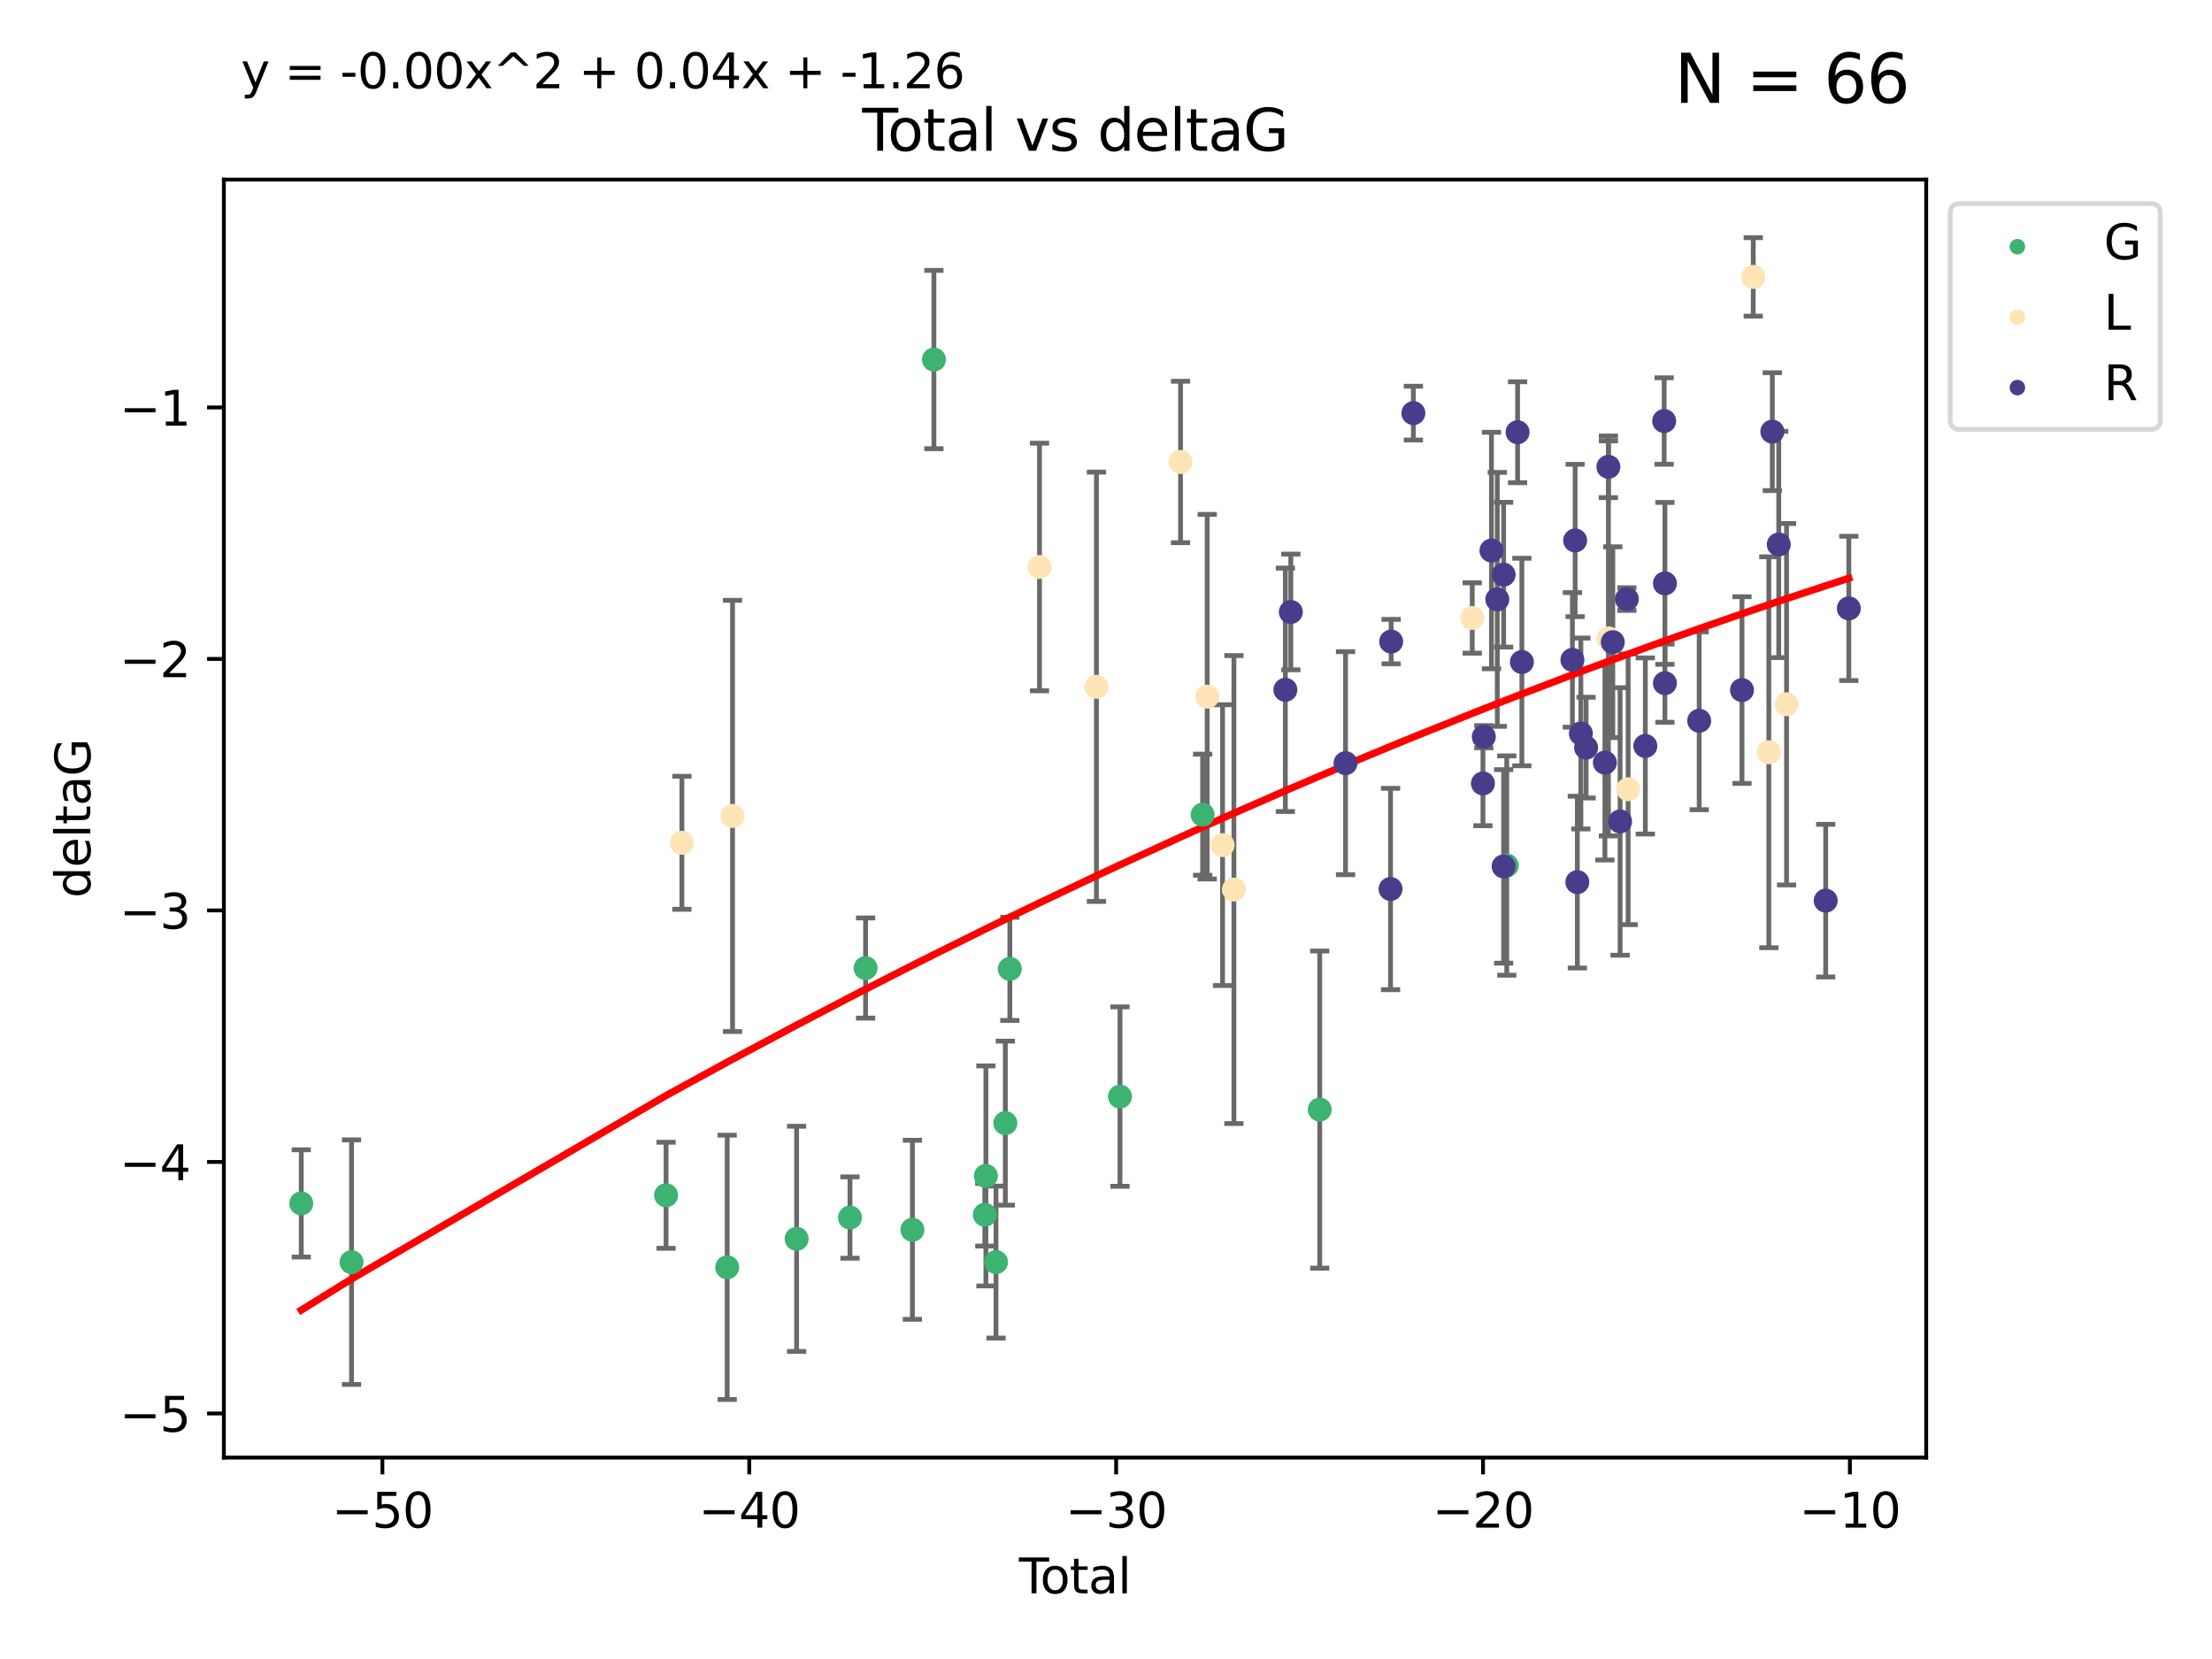 <?xml version="1.0" encoding="utf-8" standalone="no"?>
<!DOCTYPE svg PUBLIC "-//W3C//DTD SVG 1.1//EN"
  "http://www.w3.org/Graphics/SVG/1.1/DTD/svg11.dtd">
<svg xmlns:xlink="http://www.w3.org/1999/xlink" width="460.8pt" height="345.6pt" viewBox="0 0 460.8 345.6" xmlns="http://www.w3.org/2000/svg" version="1.1">
 <defs>
  <style type="text/css">*{stroke-linejoin: round; stroke-linecap: butt}</style>
 </defs>
 <g id="figure_1">
  <g id="patch_1">
   <path d="M 0 345.6 
L 460.8 345.6 
L 460.8 0 
L 0 0 
z
" style="fill: #ffffff"/>
  </g>
  <g id="axes_1">
   <g id="patch_2">
    <path d="M 46.64 303.64 
L 401.26 303.64 
L 401.26 37.411 
L 46.64 37.411 
z
" style="fill: #ffffff"/>
   </g>
   <g id="PathCollection_1">
    <defs>
     <path id="m75954d778c" d="M 0 1.118 
C 0.297 1.118 0.581 1 0.791 0.791 
C 1 0.581 1.118 0.297 1.118 0 
C 1.118 -0.297 1 -0.581 0.791 -0.791 
C 0.581 -1 0.297 -1.118 0 -1.118 
C -0.297 -1.118 -0.581 -1 -0.791 -0.791 
C -1 -0.581 -1.118 -0.297 -1.118 0 
C -1.118 0.297 -1 0.581 -0.791 0.791 
C -0.581 1 -0.297 1.118 0 1.118 
z
" style="stroke: #3cb371"/>
    </defs>
    <g clip-path="url(#pb6f27c912b)">
     <use xlink:href="#m75954d778c" x="62.759" y="250.694" style="fill: #3cb371; stroke: #3cb371"/>
     <use xlink:href="#m75954d778c" x="73.229" y="262.93" style="fill: #3cb371; stroke: #3cb371"/>
     <use xlink:href="#m75954d778c" x="138.751" y="248.997" style="fill: #3cb371; stroke: #3cb371"/>
     <use xlink:href="#m75954d778c" x="151.488" y="264.006" style="fill: #3cb371; stroke: #3cb371"/>
     <use xlink:href="#m75954d778c" x="165.949" y="258.074" style="fill: #3cb371; stroke: #3cb371"/>
     <use xlink:href="#m75954d778c" x="177.068" y="253.637" style="fill: #3cb371; stroke: #3cb371"/>
     <use xlink:href="#m75954d778c" x="180.319" y="201.658" style="fill: #3cb371; stroke: #3cb371"/>
     <use xlink:href="#m75954d778c" x="190.072" y="256.189" style="fill: #3cb371; stroke: #3cb371"/>
     <use xlink:href="#m75954d778c" x="194.551" y="74.901" style="fill: #3cb371; stroke: #3cb371"/>
     <use xlink:href="#m75954d778c" x="205.158" y="253.055" style="fill: #3cb371; stroke: #3cb371"/>
     <use xlink:href="#m75954d778c" x="205.379" y="244.969" style="fill: #3cb371; stroke: #3cb371"/>
     <use xlink:href="#m75954d778c" x="207.486" y="262.915" style="fill: #3cb371; stroke: #3cb371"/>
     <use xlink:href="#m75954d778c" x="209.431" y="233.968" style="fill: #3cb371; stroke: #3cb371"/>
     <use xlink:href="#m75954d778c" x="210.366" y="201.836" style="fill: #3cb371; stroke: #3cb371"/>
     <use xlink:href="#m75954d778c" x="233.313" y="228.439" style="fill: #3cb371; stroke: #3cb371"/>
     <use xlink:href="#m75954d778c" x="250.533" y="169.713" style="fill: #3cb371; stroke: #3cb371"/>
     <use xlink:href="#m75954d778c" x="274.921" y="231.145" style="fill: #3cb371; stroke: #3cb371"/>
     <use xlink:href="#m75954d778c" x="313.885" y="180.303" style="fill: #3cb371; stroke: #3cb371"/>
    </g>
   </g>
   <g id="PathCollection_2">
    <defs>
     <path id="mc01ed81c4e" d="M 0 1.118 
C 0.297 1.118 0.581 1 0.791 0.791 
C 1 0.581 1.118 0.297 1.118 0 
C 1.118 -0.297 1 -0.581 0.791 -0.791 
C 0.581 -1 0.297 -1.118 0 -1.118 
C -0.297 -1.118 -0.581 -1 -0.791 -0.791 
C -1 -0.581 -1.118 -0.297 -1.118 0 
C -1.118 0.297 -1 0.581 -0.791 0.791 
C -0.581 1 -0.297 1.118 0 1.118 
z
" style="stroke: #ffe4b5"/>
    </defs>
    <g clip-path="url(#pb6f27c912b)">
     <use xlink:href="#mc01ed81c4e" x="142.053" y="175.57" style="fill: #ffe4b5; stroke: #ffe4b5"/>
     <use xlink:href="#mc01ed81c4e" x="152.601" y="169.975" style="fill: #ffe4b5; stroke: #ffe4b5"/>
     <use xlink:href="#mc01ed81c4e" x="216.547" y="118.114" style="fill: #ffe4b5; stroke: #ffe4b5"/>
     <use xlink:href="#mc01ed81c4e" x="228.408" y="143.071" style="fill: #ffe4b5; stroke: #ffe4b5"/>
     <use xlink:href="#mc01ed81c4e" x="245.926" y="96.238" style="fill: #ffe4b5; stroke: #ffe4b5"/>
     <use xlink:href="#mc01ed81c4e" x="251.481" y="145.132" style="fill: #ffe4b5; stroke: #ffe4b5"/>
     <use xlink:href="#mc01ed81c4e" x="254.685" y="176.053" style="fill: #ffe4b5; stroke: #ffe4b5"/>
     <use xlink:href="#mc01ed81c4e" x="257.046" y="185.314" style="fill: #ffe4b5; stroke: #ffe4b5"/>
     <use xlink:href="#mc01ed81c4e" x="306.694" y="128.736" style="fill: #ffe4b5; stroke: #ffe4b5"/>
     <use xlink:href="#mc01ed81c4e" x="335.064" y="132.989" style="fill: #ffe4b5; stroke: #ffe4b5"/>
     <use xlink:href="#mc01ed81c4e" x="339.169" y="164.417" style="fill: #ffe4b5; stroke: #ffe4b5"/>
     <use xlink:href="#mc01ed81c4e" x="365.235" y="57.685" style="fill: #ffe4b5; stroke: #ffe4b5"/>
     <use xlink:href="#mc01ed81c4e" x="368.479" y="156.709" style="fill: #ffe4b5; stroke: #ffe4b5"/>
     <use xlink:href="#mc01ed81c4e" x="372.171" y="146.704" style="fill: #ffe4b5; stroke: #ffe4b5"/>
    </g>
   </g>
   <g id="PathCollection_3">
    <defs>
     <path id="m10eaa3795e" d="M 0 1.118 
C 0.297 1.118 0.581 1 0.791 0.791 
C 1 0.581 1.118 0.297 1.118 0 
C 1.118 -0.297 1 -0.581 0.791 -0.791 
C 0.581 -1 0.297 -1.118 0 -1.118 
C -0.297 -1.118 -0.581 -1 -0.791 -0.791 
C -1 -0.581 -1.118 -0.297 -1.118 0 
C -1.118 0.297 -1 0.581 -0.791 0.791 
C -0.581 1 -0.297 1.118 0 1.118 
z
" style="stroke: #483d8b"/>
    </defs>
    <g clip-path="url(#pb6f27c912b)">
     <use xlink:href="#m10eaa3795e" x="267.762" y="143.699" style="fill: #483d8b; stroke: #483d8b"/>
     <use xlink:href="#m10eaa3795e" x="268.902" y="127.483" style="fill: #483d8b; stroke: #483d8b"/>
     <use xlink:href="#m10eaa3795e" x="280.299" y="158.979" style="fill: #483d8b; stroke: #483d8b"/>
     <use xlink:href="#m10eaa3795e" x="289.677" y="185.193" style="fill: #483d8b; stroke: #483d8b"/>
     <use xlink:href="#m10eaa3795e" x="289.803" y="133.656" style="fill: #483d8b; stroke: #483d8b"/>
     <use xlink:href="#m10eaa3795e" x="294.431" y="86.058" style="fill: #483d8b; stroke: #483d8b"/>
     <use xlink:href="#m10eaa3795e" x="308.924" y="163.201" style="fill: #483d8b; stroke: #483d8b"/>
     <use xlink:href="#m10eaa3795e" x="309.106" y="153.462" style="fill: #483d8b; stroke: #483d8b"/>
     <use xlink:href="#m10eaa3795e" x="310.7" y="114.683" style="fill: #483d8b; stroke: #483d8b"/>
     <use xlink:href="#m10eaa3795e" x="311.914" y="124.86" style="fill: #483d8b; stroke: #483d8b"/>
     <use xlink:href="#m10eaa3795e" x="313.232" y="119.716" style="fill: #483d8b; stroke: #483d8b"/>
     <use xlink:href="#m10eaa3795e" x="313.234" y="180.487" style="fill: #483d8b; stroke: #483d8b"/>
     <use xlink:href="#m10eaa3795e" x="316.142" y="90.044" style="fill: #483d8b; stroke: #483d8b"/>
     <use xlink:href="#m10eaa3795e" x="317.033" y="137.913" style="fill: #483d8b; stroke: #483d8b"/>
     <use xlink:href="#m10eaa3795e" x="327.563" y="137.465" style="fill: #483d8b; stroke: #483d8b"/>
     <use xlink:href="#m10eaa3795e" x="328.133" y="112.59" style="fill: #483d8b; stroke: #483d8b"/>
     <use xlink:href="#m10eaa3795e" x="328.59" y="183.764" style="fill: #483d8b; stroke: #483d8b"/>
     <use xlink:href="#m10eaa3795e" x="329.324" y="152.804" style="fill: #483d8b; stroke: #483d8b"/>
     <use xlink:href="#m10eaa3795e" x="330.41" y="155.744" style="fill: #483d8b; stroke: #483d8b"/>
     <use xlink:href="#m10eaa3795e" x="334.329" y="158.866" style="fill: #483d8b; stroke: #483d8b"/>
     <use xlink:href="#m10eaa3795e" x="335.056" y="97.249" style="fill: #483d8b; stroke: #483d8b"/>
     <use xlink:href="#m10eaa3795e" x="335.973" y="133.784" style="fill: #483d8b; stroke: #483d8b"/>
     <use xlink:href="#m10eaa3795e" x="337.495" y="171.123" style="fill: #483d8b; stroke: #483d8b"/>
     <use xlink:href="#m10eaa3795e" x="338.902" y="124.794" style="fill: #483d8b; stroke: #483d8b"/>
     <use xlink:href="#m10eaa3795e" x="342.752" y="155.401" style="fill: #483d8b; stroke: #483d8b"/>
     <use xlink:href="#m10eaa3795e" x="346.676" y="87.707" style="fill: #483d8b; stroke: #483d8b"/>
     <use xlink:href="#m10eaa3795e" x="346.831" y="142.319" style="fill: #483d8b; stroke: #483d8b"/>
     <use xlink:href="#m10eaa3795e" x="346.832" y="121.532" style="fill: #483d8b; stroke: #483d8b"/>
     <use xlink:href="#m10eaa3795e" x="353.973" y="150.149" style="fill: #483d8b; stroke: #483d8b"/>
     <use xlink:href="#m10eaa3795e" x="362.888" y="143.755" style="fill: #483d8b; stroke: #483d8b"/>
     <use xlink:href="#m10eaa3795e" x="369.207" y="89.923" style="fill: #483d8b; stroke: #483d8b"/>
     <use xlink:href="#m10eaa3795e" x="370.548" y="113.422" style="fill: #483d8b; stroke: #483d8b"/>
     <use xlink:href="#m10eaa3795e" x="380.327" y="187.62" style="fill: #483d8b; stroke: #483d8b"/>
     <use xlink:href="#m10eaa3795e" x="385.141" y="126.741" style="fill: #483d8b; stroke: #483d8b"/>
    </g>
   </g>
   <g id="matplotlib.axis_1">
    <g id="xtick_1">
     <g id="line2d_1">
      <defs>
       <path id="md6da016ce4" d="M 0 0 
L 0 3.5 
" style="stroke: #000000; stroke-width: 0.8"/>
      </defs>
      <g>
       <use xlink:href="#md6da016ce4" x="79.661" y="303.64" style="stroke: #000000; stroke-width: 0.8"/>
      </g>
     </g>
     <g id="text_1">
      <!-- −50 -->
      <g transform="translate(69.108 318.238)scale(0.1 -0.1)">
       <defs>
        <path id="DejaVuSans-2212" d="M 678 2272 
L 4684 2272 
L 4684 1741 
L 678 1741 
L 678 2272 
z
" transform="scale(0.016)"/>
        <path id="DejaVuSans-35" d="M 691 4666 
L 3169 4666 
L 3169 4134 
L 1269 4134 
L 1269 2991 
Q 1406 3038 1543 3061 
Q 1681 3084 1819 3084 
Q 2600 3084 3056 2656 
Q 3513 2228 3513 1497 
Q 3513 744 3044 326 
Q 2575 -91 1722 -91 
Q 1428 -91 1123 -41 
Q 819 9 494 109 
L 494 744 
Q 775 591 1075 516 
Q 1375 441 1709 441 
Q 2250 441 2565 725 
Q 2881 1009 2881 1497 
Q 2881 1984 2565 2268 
Q 2250 2553 1709 2553 
Q 1456 2553 1204 2497 
Q 953 2441 691 2322 
L 691 4666 
z
" transform="scale(0.016)"/>
        <path id="DejaVuSans-30" d="M 2034 4250 
Q 1547 4250 1301 3770 
Q 1056 3291 1056 2328 
Q 1056 1369 1301 889 
Q 1547 409 2034 409 
Q 2525 409 2770 889 
Q 3016 1369 3016 2328 
Q 3016 3291 2770 3770 
Q 2525 4250 2034 4250 
z
M 2034 4750 
Q 2819 4750 3233 4129 
Q 3647 3509 3647 2328 
Q 3647 1150 3233 529 
Q 2819 -91 2034 -91 
Q 1250 -91 836 529 
Q 422 1150 422 2328 
Q 422 3509 836 4129 
Q 1250 4750 2034 4750 
z
" transform="scale(0.016)"/>
       </defs>
       <use xlink:href="#DejaVuSans-2212"/>
       <use xlink:href="#DejaVuSans-35" x="83.789"/>
       <use xlink:href="#DejaVuSans-30" x="147.412"/>
      </g>
     </g>
    </g>
    <g id="xtick_2">
     <g id="line2d_2">
      <g>
       <use xlink:href="#md6da016ce4" x="156.087" y="303.64" style="stroke: #000000; stroke-width: 0.8"/>
      </g>
     </g>
     <g id="text_2">
      <!-- −40 -->
      <g transform="translate(145.535 318.238)scale(0.1 -0.1)">
       <defs>
        <path id="DejaVuSans-34" d="M 2419 4116 
L 825 1625 
L 2419 1625 
L 2419 4116 
z
M 2253 4666 
L 3047 4666 
L 3047 1625 
L 3713 1625 
L 3713 1100 
L 3047 1100 
L 3047 0 
L 2419 0 
L 2419 1100 
L 313 1100 
L 313 1709 
L 2253 4666 
z
" transform="scale(0.016)"/>
       </defs>
       <use xlink:href="#DejaVuSans-2212"/>
       <use xlink:href="#DejaVuSans-34" x="83.789"/>
       <use xlink:href="#DejaVuSans-30" x="147.412"/>
      </g>
     </g>
    </g>
    <g id="xtick_3">
     <g id="line2d_3">
      <g>
       <use xlink:href="#md6da016ce4" x="232.514" y="303.64" style="stroke: #000000; stroke-width: 0.8"/>
      </g>
     </g>
     <g id="text_3">
      <!-- −30 -->
      <g transform="translate(221.962 318.238)scale(0.1 -0.1)">
       <defs>
        <path id="DejaVuSans-33" d="M 2597 2516 
Q 3050 2419 3304 2112 
Q 3559 1806 3559 1356 
Q 3559 666 3084 287 
Q 2609 -91 1734 -91 
Q 1441 -91 1130 -33 
Q 819 25 488 141 
L 488 750 
Q 750 597 1062 519 
Q 1375 441 1716 441 
Q 2309 441 2620 675 
Q 2931 909 2931 1356 
Q 2931 1769 2642 2001 
Q 2353 2234 1838 2234 
L 1294 2234 
L 1294 2753 
L 1863 2753 
Q 2328 2753 2575 2939 
Q 2822 3125 2822 3475 
Q 2822 3834 2567 4026 
Q 2313 4219 1838 4219 
Q 1578 4219 1281 4162 
Q 984 4106 628 3988 
L 628 4550 
Q 988 4650 1302 4700 
Q 1616 4750 1894 4750 
Q 2613 4750 3031 4423 
Q 3450 4097 3450 3541 
Q 3450 3153 3228 2886 
Q 3006 2619 2597 2516 
z
" transform="scale(0.016)"/>
       </defs>
       <use xlink:href="#DejaVuSans-2212"/>
       <use xlink:href="#DejaVuSans-33" x="83.789"/>
       <use xlink:href="#DejaVuSans-30" x="147.412"/>
      </g>
     </g>
    </g>
    <g id="xtick_4">
     <g id="line2d_4">
      <g>
       <use xlink:href="#md6da016ce4" x="308.941" y="303.64" style="stroke: #000000; stroke-width: 0.8"/>
      </g>
     </g>
     <g id="text_4">
      <!-- −20 -->
      <g transform="translate(298.388 318.238)scale(0.1 -0.1)">
       <defs>
        <path id="DejaVuSans-32" d="M 1228 531 
L 3431 531 
L 3431 0 
L 469 0 
L 469 531 
Q 828 903 1448 1529 
Q 2069 2156 2228 2338 
Q 2531 2678 2651 2914 
Q 2772 3150 2772 3378 
Q 2772 3750 2511 3984 
Q 2250 4219 1831 4219 
Q 1534 4219 1204 4116 
Q 875 4013 500 3803 
L 500 4441 
Q 881 4594 1212 4672 
Q 1544 4750 1819 4750 
Q 2544 4750 2975 4387 
Q 3406 4025 3406 3419 
Q 3406 3131 3298 2873 
Q 3191 2616 2906 2266 
Q 2828 2175 2409 1742 
Q 1991 1309 1228 531 
z
" transform="scale(0.016)"/>
       </defs>
       <use xlink:href="#DejaVuSans-2212"/>
       <use xlink:href="#DejaVuSans-32" x="83.789"/>
       <use xlink:href="#DejaVuSans-30" x="147.412"/>
      </g>
     </g>
    </g>
    <g id="xtick_5">
     <g id="line2d_5">
      <g>
       <use xlink:href="#md6da016ce4" x="385.367" y="303.64" style="stroke: #000000; stroke-width: 0.8"/>
      </g>
     </g>
     <g id="text_5">
      <!-- −10 -->
      <g transform="translate(374.815 318.238)scale(0.1 -0.1)">
       <defs>
        <path id="DejaVuSans-31" d="M 794 531 
L 1825 531 
L 1825 4091 
L 703 3866 
L 703 4441 
L 1819 4666 
L 2450 4666 
L 2450 531 
L 3481 531 
L 3481 0 
L 794 0 
L 794 531 
z
" transform="scale(0.016)"/>
       </defs>
       <use xlink:href="#DejaVuSans-2212"/>
       <use xlink:href="#DejaVuSans-31" x="83.789"/>
       <use xlink:href="#DejaVuSans-30" x="147.412"/>
      </g>
     </g>
    </g>
    <g id="text_6">
     <!-- Total -->
     <g transform="translate(212.273 331.917)scale(0.1 -0.1)">
      <defs>
       <path id="DejaVuSans-54" d="M -19 4666 
L 3928 4666 
L 3928 4134 
L 2272 4134 
L 2272 0 
L 1638 0 
L 1638 4134 
L -19 4134 
L -19 4666 
z
" transform="scale(0.016)"/>
       <path id="DejaVuSans-6f" d="M 1959 3097 
Q 1497 3097 1228 2736 
Q 959 2375 959 1747 
Q 959 1119 1226 758 
Q 1494 397 1959 397 
Q 2419 397 2687 759 
Q 2956 1122 2956 1747 
Q 2956 2369 2687 2733 
Q 2419 3097 1959 3097 
z
M 1959 3584 
Q 2709 3584 3137 3096 
Q 3566 2609 3566 1747 
Q 3566 888 3137 398 
Q 2709 -91 1959 -91 
Q 1206 -91 779 398 
Q 353 888 353 1747 
Q 353 2609 779 3096 
Q 1206 3584 1959 3584 
z
" transform="scale(0.016)"/>
       <path id="DejaVuSans-74" d="M 1172 4494 
L 1172 3500 
L 2356 3500 
L 2356 3053 
L 1172 3053 
L 1172 1153 
Q 1172 725 1289 603 
Q 1406 481 1766 481 
L 2356 481 
L 2356 0 
L 1766 0 
Q 1100 0 847 248 
Q 594 497 594 1153 
L 594 3053 
L 172 3053 
L 172 3500 
L 594 3500 
L 594 4494 
L 1172 4494 
z
" transform="scale(0.016)"/>
       <path id="DejaVuSans-61" d="M 2194 1759 
Q 1497 1759 1228 1600 
Q 959 1441 959 1056 
Q 959 750 1161 570 
Q 1363 391 1709 391 
Q 2188 391 2477 730 
Q 2766 1069 2766 1631 
L 2766 1759 
L 2194 1759 
z
M 3341 1997 
L 3341 0 
L 2766 0 
L 2766 531 
Q 2569 213 2275 61 
Q 1981 -91 1556 -91 
Q 1019 -91 701 211 
Q 384 513 384 1019 
Q 384 1609 779 1909 
Q 1175 2209 1959 2209 
L 2766 2209 
L 2766 2266 
Q 2766 2663 2505 2880 
Q 2244 3097 1772 3097 
Q 1472 3097 1187 3025 
Q 903 2953 641 2809 
L 641 3341 
Q 956 3463 1253 3523 
Q 1550 3584 1831 3584 
Q 2591 3584 2966 3190 
Q 3341 2797 3341 1997 
z
" transform="scale(0.016)"/>
       <path id="DejaVuSans-6c" d="M 603 4863 
L 1178 4863 
L 1178 0 
L 603 0 
L 603 4863 
z
" transform="scale(0.016)"/>
      </defs>
      <use xlink:href="#DejaVuSans-54"/>
      <use xlink:href="#DejaVuSans-6f" x="44.084"/>
      <use xlink:href="#DejaVuSans-74" x="105.266"/>
      <use xlink:href="#DejaVuSans-61" x="144.475"/>
      <use xlink:href="#DejaVuSans-6c" x="205.754"/>
     </g>
    </g>
   </g>
   <g id="matplotlib.axis_2">
    <g id="ytick_1">
     <g id="line2d_6">
      <defs>
       <path id="mb87f735249" d="M 0 0 
L -3.5 0 
" style="stroke: #000000; stroke-width: 0.8"/>
      </defs>
      <g>
       <use xlink:href="#mb87f735249" x="46.64" y="294.452" style="stroke: #000000; stroke-width: 0.8"/>
      </g>
     </g>
     <g id="text_7">
      <!-- −5 -->
      <g transform="translate(24.898 298.251)scale(0.1 -0.1)">
       <use xlink:href="#DejaVuSans-2212"/>
       <use xlink:href="#DejaVuSans-35" x="83.789"/>
      </g>
     </g>
    </g>
    <g id="ytick_2">
     <g id="line2d_7">
      <g>
       <use xlink:href="#mb87f735249" x="46.64" y="242.057" style="stroke: #000000; stroke-width: 0.8"/>
      </g>
     </g>
     <g id="text_8">
      <!-- −4 -->
      <g transform="translate(24.898 245.857)scale(0.1 -0.1)">
       <use xlink:href="#DejaVuSans-2212"/>
       <use xlink:href="#DejaVuSans-34" x="83.789"/>
      </g>
     </g>
    </g>
    <g id="ytick_3">
     <g id="line2d_8">
      <g>
       <use xlink:href="#mb87f735249" x="46.64" y="189.663" style="stroke: #000000; stroke-width: 0.8"/>
      </g>
     </g>
     <g id="text_9">
      <!-- −3 -->
      <g transform="translate(24.898 193.462)scale(0.1 -0.1)">
       <use xlink:href="#DejaVuSans-2212"/>
       <use xlink:href="#DejaVuSans-33" x="83.789"/>
      </g>
     </g>
    </g>
    <g id="ytick_4">
     <g id="line2d_9">
      <g>
       <use xlink:href="#mb87f735249" x="46.64" y="137.269" style="stroke: #000000; stroke-width: 0.8"/>
      </g>
     </g>
     <g id="text_10">
      <!-- −2 -->
      <g transform="translate(24.898 141.068)scale(0.1 -0.1)">
       <use xlink:href="#DejaVuSans-2212"/>
       <use xlink:href="#DejaVuSans-32" x="83.789"/>
      </g>
     </g>
    </g>
    <g id="ytick_5">
     <g id="line2d_10">
      <g>
       <use xlink:href="#mb87f735249" x="46.64" y="84.875" style="stroke: #000000; stroke-width: 0.8"/>
      </g>
     </g>
     <g id="text_11">
      <!-- −1 -->
      <g transform="translate(24.898 88.674)scale(0.1 -0.1)">
       <use xlink:href="#DejaVuSans-2212"/>
       <use xlink:href="#DejaVuSans-31" x="83.789"/>
      </g>
     </g>
    </g>
    <g id="text_12">
     <!-- deltaG -->
     <g transform="translate(18.818 187.064)rotate(-90)scale(0.1 -0.1)">
      <defs>
       <path id="DejaVuSans-64" d="M 2906 2969 
L 2906 4863 
L 3481 4863 
L 3481 0 
L 2906 0 
L 2906 525 
Q 2725 213 2448 61 
Q 2172 -91 1784 -91 
Q 1150 -91 751 415 
Q 353 922 353 1747 
Q 353 2572 751 3078 
Q 1150 3584 1784 3584 
Q 2172 3584 2448 3432 
Q 2725 3281 2906 2969 
z
M 947 1747 
Q 947 1113 1208 752 
Q 1469 391 1925 391 
Q 2381 391 2643 752 
Q 2906 1113 2906 1747 
Q 2906 2381 2643 2742 
Q 2381 3103 1925 3103 
Q 1469 3103 1208 2742 
Q 947 2381 947 1747 
z
" transform="scale(0.016)"/>
       <path id="DejaVuSans-65" d="M 3597 1894 
L 3597 1613 
L 953 1613 
Q 991 1019 1311 708 
Q 1631 397 2203 397 
Q 2534 397 2845 478 
Q 3156 559 3463 722 
L 3463 178 
Q 3153 47 2828 -22 
Q 2503 -91 2169 -91 
Q 1331 -91 842 396 
Q 353 884 353 1716 
Q 353 2575 817 3079 
Q 1281 3584 2069 3584 
Q 2775 3584 3186 3129 
Q 3597 2675 3597 1894 
z
M 3022 2063 
Q 3016 2534 2758 2815 
Q 2500 3097 2075 3097 
Q 1594 3097 1305 2825 
Q 1016 2553 972 2059 
L 3022 2063 
z
" transform="scale(0.016)"/>
       <path id="DejaVuSans-47" d="M 3809 666 
L 3809 1919 
L 2778 1919 
L 2778 2438 
L 4434 2438 
L 4434 434 
Q 4069 175 3628 42 
Q 3188 -91 2688 -91 
Q 1594 -91 976 548 
Q 359 1188 359 2328 
Q 359 3472 976 4111 
Q 1594 4750 2688 4750 
Q 3144 4750 3555 4637 
Q 3966 4525 4313 4306 
L 4313 3634 
Q 3963 3931 3569 4081 
Q 3175 4231 2741 4231 
Q 1884 4231 1454 3753 
Q 1025 3275 1025 2328 
Q 1025 1384 1454 906 
Q 1884 428 2741 428 
Q 3075 428 3337 486 
Q 3600 544 3809 666 
z
" transform="scale(0.016)"/>
      </defs>
      <use xlink:href="#DejaVuSans-64"/>
      <use xlink:href="#DejaVuSans-65" x="63.477"/>
      <use xlink:href="#DejaVuSans-6c" x="125"/>
      <use xlink:href="#DejaVuSans-74" x="152.783"/>
      <use xlink:href="#DejaVuSans-61" x="191.992"/>
      <use xlink:href="#DejaVuSans-47" x="253.271"/>
     </g>
    </g>
   </g>
   <g id="LineCollection_1">
    <path d="M 62.759 261.865 
L 62.759 239.523 
" clip-path="url(#pb6f27c912b)" style="fill: none; stroke: #696969"/>
    <path d="M 73.229 288.405 
L 73.229 237.455 
" clip-path="url(#pb6f27c912b)" style="fill: none; stroke: #696969"/>
    <path d="M 138.751 260.044 
L 138.751 237.949 
" clip-path="url(#pb6f27c912b)" style="fill: none; stroke: #696969"/>
    <path d="M 151.488 291.539 
L 151.488 236.473 
" clip-path="url(#pb6f27c912b)" style="fill: none; stroke: #696969"/>
    <path d="M 165.949 281.527 
L 165.949 234.621 
" clip-path="url(#pb6f27c912b)" style="fill: none; stroke: #696969"/>
    <path d="M 177.068 262.109 
L 177.068 245.165 
" clip-path="url(#pb6f27c912b)" style="fill: none; stroke: #696969"/>
    <path d="M 180.319 212.091 
L 180.319 191.226 
" clip-path="url(#pb6f27c912b)" style="fill: none; stroke: #696969"/>
    <path d="M 190.072 274.839 
L 190.072 237.54 
" clip-path="url(#pb6f27c912b)" style="fill: none; stroke: #696969"/>
    <path d="M 194.551 93.475 
L 194.551 56.326 
" clip-path="url(#pb6f27c912b)" style="fill: none; stroke: #696969"/>
    <path d="M 205.158 259.579 
L 205.158 246.532 
" clip-path="url(#pb6f27c912b)" style="fill: none; stroke: #696969"/>
    <path d="M 205.379 267.888 
L 205.379 222.051 
" clip-path="url(#pb6f27c912b)" style="fill: none; stroke: #696969"/>
    <path d="M 207.486 278.743 
L 207.486 247.087 
" clip-path="url(#pb6f27c912b)" style="fill: none; stroke: #696969"/>
    <path d="M 209.431 251.046 
L 209.431 216.89 
" clip-path="url(#pb6f27c912b)" style="fill: none; stroke: #696969"/>
    <path d="M 210.366 212.583 
L 210.366 191.089 
" clip-path="url(#pb6f27c912b)" style="fill: none; stroke: #696969"/>
    <path d="M 233.313 247.124 
L 233.313 209.753 
" clip-path="url(#pb6f27c912b)" style="fill: none; stroke: #696969"/>
    <path d="M 250.533 182.324 
L 250.533 157.102 
" clip-path="url(#pb6f27c912b)" style="fill: none; stroke: #696969"/>
    <path d="M 274.921 264.181 
L 274.921 198.11 
" clip-path="url(#pb6f27c912b)" style="fill: none; stroke: #696969"/>
    <path d="M 313.885 203.148 
L 313.885 157.457 
" clip-path="url(#pb6f27c912b)" style="fill: none; stroke: #696969"/>
   </g>
   <g id="line2d_11">
    <defs>
     <path id="m8462f37f38" d="M 2 0 
L -2 -0 
" style="stroke: #696969"/>
    </defs>
    <g clip-path="url(#pb6f27c912b)">
     <use xlink:href="#m8462f37f38" x="62.759" y="261.865" style="fill: #696969; stroke: #696969"/>
     <use xlink:href="#m8462f37f38" x="73.229" y="288.405" style="fill: #696969; stroke: #696969"/>
     <use xlink:href="#m8462f37f38" x="138.751" y="260.044" style="fill: #696969; stroke: #696969"/>
     <use xlink:href="#m8462f37f38" x="151.488" y="291.539" style="fill: #696969; stroke: #696969"/>
     <use xlink:href="#m8462f37f38" x="165.949" y="281.527" style="fill: #696969; stroke: #696969"/>
     <use xlink:href="#m8462f37f38" x="177.068" y="262.109" style="fill: #696969; stroke: #696969"/>
     <use xlink:href="#m8462f37f38" x="180.319" y="212.091" style="fill: #696969; stroke: #696969"/>
     <use xlink:href="#m8462f37f38" x="190.072" y="274.839" style="fill: #696969; stroke: #696969"/>
     <use xlink:href="#m8462f37f38" x="194.551" y="93.475" style="fill: #696969; stroke: #696969"/>
     <use xlink:href="#m8462f37f38" x="205.158" y="259.579" style="fill: #696969; stroke: #696969"/>
     <use xlink:href="#m8462f37f38" x="205.379" y="267.888" style="fill: #696969; stroke: #696969"/>
     <use xlink:href="#m8462f37f38" x="207.486" y="278.743" style="fill: #696969; stroke: #696969"/>
     <use xlink:href="#m8462f37f38" x="209.431" y="251.046" style="fill: #696969; stroke: #696969"/>
     <use xlink:href="#m8462f37f38" x="210.366" y="212.583" style="fill: #696969; stroke: #696969"/>
     <use xlink:href="#m8462f37f38" x="233.313" y="247.124" style="fill: #696969; stroke: #696969"/>
     <use xlink:href="#m8462f37f38" x="250.533" y="182.324" style="fill: #696969; stroke: #696969"/>
     <use xlink:href="#m8462f37f38" x="274.921" y="264.181" style="fill: #696969; stroke: #696969"/>
     <use xlink:href="#m8462f37f38" x="313.885" y="203.148" style="fill: #696969; stroke: #696969"/>
    </g>
   </g>
   <g id="line2d_12">
    <g clip-path="url(#pb6f27c912b)">
     <use xlink:href="#m8462f37f38" x="62.759" y="239.523" style="fill: #696969; stroke: #696969"/>
     <use xlink:href="#m8462f37f38" x="73.229" y="237.455" style="fill: #696969; stroke: #696969"/>
     <use xlink:href="#m8462f37f38" x="138.751" y="237.949" style="fill: #696969; stroke: #696969"/>
     <use xlink:href="#m8462f37f38" x="151.488" y="236.473" style="fill: #696969; stroke: #696969"/>
     <use xlink:href="#m8462f37f38" x="165.949" y="234.621" style="fill: #696969; stroke: #696969"/>
     <use xlink:href="#m8462f37f38" x="177.068" y="245.165" style="fill: #696969; stroke: #696969"/>
     <use xlink:href="#m8462f37f38" x="180.319" y="191.226" style="fill: #696969; stroke: #696969"/>
     <use xlink:href="#m8462f37f38" x="190.072" y="237.54" style="fill: #696969; stroke: #696969"/>
     <use xlink:href="#m8462f37f38" x="194.551" y="56.326" style="fill: #696969; stroke: #696969"/>
     <use xlink:href="#m8462f37f38" x="205.158" y="246.532" style="fill: #696969; stroke: #696969"/>
     <use xlink:href="#m8462f37f38" x="205.379" y="222.051" style="fill: #696969; stroke: #696969"/>
     <use xlink:href="#m8462f37f38" x="207.486" y="247.087" style="fill: #696969; stroke: #696969"/>
     <use xlink:href="#m8462f37f38" x="209.431" y="216.89" style="fill: #696969; stroke: #696969"/>
     <use xlink:href="#m8462f37f38" x="210.366" y="191.089" style="fill: #696969; stroke: #696969"/>
     <use xlink:href="#m8462f37f38" x="233.313" y="209.753" style="fill: #696969; stroke: #696969"/>
     <use xlink:href="#m8462f37f38" x="250.533" y="157.102" style="fill: #696969; stroke: #696969"/>
     <use xlink:href="#m8462f37f38" x="274.921" y="198.11" style="fill: #696969; stroke: #696969"/>
     <use xlink:href="#m8462f37f38" x="313.885" y="157.457" style="fill: #696969; stroke: #696969"/>
    </g>
   </g>
   <g id="LineCollection_2">
    <path d="M 142.053 189.421 
L 142.053 161.719 
" clip-path="url(#pb6f27c912b)" style="fill: none; stroke: #696969"/>
    <path d="M 152.601 214.886 
L 152.601 125.064 
" clip-path="url(#pb6f27c912b)" style="fill: none; stroke: #696969"/>
    <path d="M 216.547 143.905 
L 216.547 92.324 
" clip-path="url(#pb6f27c912b)" style="fill: none; stroke: #696969"/>
    <path d="M 228.408 187.786 
L 228.408 98.355 
" clip-path="url(#pb6f27c912b)" style="fill: none; stroke: #696969"/>
    <path d="M 245.926 113.054 
L 245.926 79.421 
" clip-path="url(#pb6f27c912b)" style="fill: none; stroke: #696969"/>
    <path d="M 251.481 183.102 
L 251.481 107.161 
" clip-path="url(#pb6f27c912b)" style="fill: none; stroke: #696969"/>
    <path d="M 254.685 205.301 
L 254.685 146.805 
" clip-path="url(#pb6f27c912b)" style="fill: none; stroke: #696969"/>
    <path d="M 257.046 234.06 
L 257.046 136.568 
" clip-path="url(#pb6f27c912b)" style="fill: none; stroke: #696969"/>
    <path d="M 306.694 136.064 
L 306.694 121.407 
" clip-path="url(#pb6f27c912b)" style="fill: none; stroke: #696969"/>
    <path d="M 335.064 174.133 
L 335.064 91.846 
" clip-path="url(#pb6f27c912b)" style="fill: none; stroke: #696969"/>
    <path d="M 339.169 192.614 
L 339.169 136.221 
" clip-path="url(#pb6f27c912b)" style="fill: none; stroke: #696969"/>
    <path d="M 365.235 65.858 
L 365.235 49.513 
" clip-path="url(#pb6f27c912b)" style="fill: none; stroke: #696969"/>
    <path d="M 368.479 197.425 
L 368.479 115.993 
" clip-path="url(#pb6f27c912b)" style="fill: none; stroke: #696969"/>
    <path d="M 372.171 184.348 
L 372.171 109.06 
" clip-path="url(#pb6f27c912b)" style="fill: none; stroke: #696969"/>
   </g>
   <g id="line2d_13">
    <g clip-path="url(#pb6f27c912b)">
     <use xlink:href="#m8462f37f38" x="142.053" y="189.421" style="fill: #696969; stroke: #696969"/>
     <use xlink:href="#m8462f37f38" x="152.601" y="214.886" style="fill: #696969; stroke: #696969"/>
     <use xlink:href="#m8462f37f38" x="216.547" y="143.905" style="fill: #696969; stroke: #696969"/>
     <use xlink:href="#m8462f37f38" x="228.408" y="187.786" style="fill: #696969; stroke: #696969"/>
     <use xlink:href="#m8462f37f38" x="245.926" y="113.054" style="fill: #696969; stroke: #696969"/>
     <use xlink:href="#m8462f37f38" x="251.481" y="183.102" style="fill: #696969; stroke: #696969"/>
     <use xlink:href="#m8462f37f38" x="254.685" y="205.301" style="fill: #696969; stroke: #696969"/>
     <use xlink:href="#m8462f37f38" x="257.046" y="234.06" style="fill: #696969; stroke: #696969"/>
     <use xlink:href="#m8462f37f38" x="306.694" y="136.064" style="fill: #696969; stroke: #696969"/>
     <use xlink:href="#m8462f37f38" x="335.064" y="174.133" style="fill: #696969; stroke: #696969"/>
     <use xlink:href="#m8462f37f38" x="339.169" y="192.614" style="fill: #696969; stroke: #696969"/>
     <use xlink:href="#m8462f37f38" x="365.235" y="65.858" style="fill: #696969; stroke: #696969"/>
     <use xlink:href="#m8462f37f38" x="368.479" y="197.425" style="fill: #696969; stroke: #696969"/>
     <use xlink:href="#m8462f37f38" x="372.171" y="184.348" style="fill: #696969; stroke: #696969"/>
    </g>
   </g>
   <g id="line2d_14">
    <g clip-path="url(#pb6f27c912b)">
     <use xlink:href="#m8462f37f38" x="142.053" y="161.719" style="fill: #696969; stroke: #696969"/>
     <use xlink:href="#m8462f37f38" x="152.601" y="125.064" style="fill: #696969; stroke: #696969"/>
     <use xlink:href="#m8462f37f38" x="216.547" y="92.324" style="fill: #696969; stroke: #696969"/>
     <use xlink:href="#m8462f37f38" x="228.408" y="98.355" style="fill: #696969; stroke: #696969"/>
     <use xlink:href="#m8462f37f38" x="245.926" y="79.421" style="fill: #696969; stroke: #696969"/>
     <use xlink:href="#m8462f37f38" x="251.481" y="107.161" style="fill: #696969; stroke: #696969"/>
     <use xlink:href="#m8462f37f38" x="254.685" y="146.805" style="fill: #696969; stroke: #696969"/>
     <use xlink:href="#m8462f37f38" x="257.046" y="136.568" style="fill: #696969; stroke: #696969"/>
     <use xlink:href="#m8462f37f38" x="306.694" y="121.407" style="fill: #696969; stroke: #696969"/>
     <use xlink:href="#m8462f37f38" x="335.064" y="91.846" style="fill: #696969; stroke: #696969"/>
     <use xlink:href="#m8462f37f38" x="339.169" y="136.221" style="fill: #696969; stroke: #696969"/>
     <use xlink:href="#m8462f37f38" x="365.235" y="49.513" style="fill: #696969; stroke: #696969"/>
     <use xlink:href="#m8462f37f38" x="368.479" y="115.993" style="fill: #696969; stroke: #696969"/>
     <use xlink:href="#m8462f37f38" x="372.171" y="109.06" style="fill: #696969; stroke: #696969"/>
    </g>
   </g>
   <g id="LineCollection_3">
    <path d="M 267.762 169.051 
L 267.762 118.346 
" clip-path="url(#pb6f27c912b)" style="fill: none; stroke: #696969"/>
    <path d="M 268.902 139.54 
L 268.902 115.425 
" clip-path="url(#pb6f27c912b)" style="fill: none; stroke: #696969"/>
    <path d="M 280.299 182.207 
L 280.299 135.751 
" clip-path="url(#pb6f27c912b)" style="fill: none; stroke: #696969"/>
    <path d="M 289.677 206.167 
L 289.677 164.219 
" clip-path="url(#pb6f27c912b)" style="fill: none; stroke: #696969"/>
    <path d="M 289.803 138.283 
L 289.803 129.029 
" clip-path="url(#pb6f27c912b)" style="fill: none; stroke: #696969"/>
    <path d="M 294.431 91.664 
L 294.431 80.453 
" clip-path="url(#pb6f27c912b)" style="fill: none; stroke: #696969"/>
    <path d="M 308.924 172.007 
L 308.924 154.395 
" clip-path="url(#pb6f27c912b)" style="fill: none; stroke: #696969"/>
    <path d="M 309.106 155.776 
L 309.106 151.149 
" clip-path="url(#pb6f27c912b)" style="fill: none; stroke: #696969"/>
    <path d="M 310.7 139.317 
L 310.7 90.049 
" clip-path="url(#pb6f27c912b)" style="fill: none; stroke: #696969"/>
    <path d="M 311.914 151.309 
L 311.914 98.41 
" clip-path="url(#pb6f27c912b)" style="fill: none; stroke: #696969"/>
    <path d="M 313.232 134.791 
L 313.232 104.641 
" clip-path="url(#pb6f27c912b)" style="fill: none; stroke: #696969"/>
    <path d="M 313.234 200.647 
L 313.234 160.326 
" clip-path="url(#pb6f27c912b)" style="fill: none; stroke: #696969"/>
    <path d="M 316.142 100.554 
L 316.142 79.535 
" clip-path="url(#pb6f27c912b)" style="fill: none; stroke: #696969"/>
    <path d="M 317.033 159.531 
L 317.033 116.295 
" clip-path="url(#pb6f27c912b)" style="fill: none; stroke: #696969"/>
    <path d="M 327.563 151.479 
L 327.563 123.451 
" clip-path="url(#pb6f27c912b)" style="fill: none; stroke: #696969"/>
    <path d="M 328.133 128.453 
L 328.133 96.726 
" clip-path="url(#pb6f27c912b)" style="fill: none; stroke: #696969"/>
    <path d="M 328.59 201.654 
L 328.59 165.873 
" clip-path="url(#pb6f27c912b)" style="fill: none; stroke: #696969"/>
    <path d="M 329.324 172.686 
L 329.324 132.921 
" clip-path="url(#pb6f27c912b)" style="fill: none; stroke: #696969"/>
    <path d="M 330.41 166.237 
L 330.41 145.25 
" clip-path="url(#pb6f27c912b)" style="fill: none; stroke: #696969"/>
    <path d="M 334.329 179.151 
L 334.329 138.58 
" clip-path="url(#pb6f27c912b)" style="fill: none; stroke: #696969"/>
    <path d="M 335.056 103.664 
L 335.056 90.834 
" clip-path="url(#pb6f27c912b)" style="fill: none; stroke: #696969"/>
    <path d="M 335.973 153.659 
L 335.973 113.908 
" clip-path="url(#pb6f27c912b)" style="fill: none; stroke: #696969"/>
    <path d="M 337.495 198.983 
L 337.495 143.263 
" clip-path="url(#pb6f27c912b)" style="fill: none; stroke: #696969"/>
    <path d="M 338.902 127.156 
L 338.902 122.432 
" clip-path="url(#pb6f27c912b)" style="fill: none; stroke: #696969"/>
    <path d="M 342.752 173.75 
L 342.752 137.052 
" clip-path="url(#pb6f27c912b)" style="fill: none; stroke: #696969"/>
    <path d="M 346.676 96.711 
L 346.676 78.702 
" clip-path="url(#pb6f27c912b)" style="fill: none; stroke: #696969"/>
    <path d="M 346.831 150.464 
L 346.831 134.174 
" clip-path="url(#pb6f27c912b)" style="fill: none; stroke: #696969"/>
    <path d="M 346.832 138.393 
L 346.832 104.671 
" clip-path="url(#pb6f27c912b)" style="fill: none; stroke: #696969"/>
    <path d="M 353.973 168.678 
L 353.973 131.62 
" clip-path="url(#pb6f27c912b)" style="fill: none; stroke: #696969"/>
    <path d="M 362.888 163.199 
L 362.888 124.311 
" clip-path="url(#pb6f27c912b)" style="fill: none; stroke: #696969"/>
    <path d="M 369.207 102.201 
L 369.207 77.645 
" clip-path="url(#pb6f27c912b)" style="fill: none; stroke: #696969"/>
    <path d="M 370.548 136.996 
L 370.548 89.848 
" clip-path="url(#pb6f27c912b)" style="fill: none; stroke: #696969"/>
    <path d="M 380.327 203.521 
L 380.327 171.72 
" clip-path="url(#pb6f27c912b)" style="fill: none; stroke: #696969"/>
    <path d="M 385.141 141.77 
L 385.141 111.712 
" clip-path="url(#pb6f27c912b)" style="fill: none; stroke: #696969"/>
   </g>
   <g id="line2d_15">
    <g clip-path="url(#pb6f27c912b)">
     <use xlink:href="#m8462f37f38" x="267.762" y="169.051" style="fill: #696969; stroke: #696969"/>
     <use xlink:href="#m8462f37f38" x="268.902" y="139.54" style="fill: #696969; stroke: #696969"/>
     <use xlink:href="#m8462f37f38" x="280.299" y="182.207" style="fill: #696969; stroke: #696969"/>
     <use xlink:href="#m8462f37f38" x="289.677" y="206.167" style="fill: #696969; stroke: #696969"/>
     <use xlink:href="#m8462f37f38" x="289.803" y="138.283" style="fill: #696969; stroke: #696969"/>
     <use xlink:href="#m8462f37f38" x="294.431" y="91.664" style="fill: #696969; stroke: #696969"/>
     <use xlink:href="#m8462f37f38" x="308.924" y="172.007" style="fill: #696969; stroke: #696969"/>
     <use xlink:href="#m8462f37f38" x="309.106" y="155.776" style="fill: #696969; stroke: #696969"/>
     <use xlink:href="#m8462f37f38" x="310.7" y="139.317" style="fill: #696969; stroke: #696969"/>
     <use xlink:href="#m8462f37f38" x="311.914" y="151.309" style="fill: #696969; stroke: #696969"/>
     <use xlink:href="#m8462f37f38" x="313.232" y="134.791" style="fill: #696969; stroke: #696969"/>
     <use xlink:href="#m8462f37f38" x="313.234" y="200.647" style="fill: #696969; stroke: #696969"/>
     <use xlink:href="#m8462f37f38" x="316.142" y="100.554" style="fill: #696969; stroke: #696969"/>
     <use xlink:href="#m8462f37f38" x="317.033" y="159.531" style="fill: #696969; stroke: #696969"/>
     <use xlink:href="#m8462f37f38" x="327.563" y="151.479" style="fill: #696969; stroke: #696969"/>
     <use xlink:href="#m8462f37f38" x="328.133" y="128.453" style="fill: #696969; stroke: #696969"/>
     <use xlink:href="#m8462f37f38" x="328.59" y="201.654" style="fill: #696969; stroke: #696969"/>
     <use xlink:href="#m8462f37f38" x="329.324" y="172.686" style="fill: #696969; stroke: #696969"/>
     <use xlink:href="#m8462f37f38" x="330.41" y="166.237" style="fill: #696969; stroke: #696969"/>
     <use xlink:href="#m8462f37f38" x="334.329" y="179.151" style="fill: #696969; stroke: #696969"/>
     <use xlink:href="#m8462f37f38" x="335.056" y="103.664" style="fill: #696969; stroke: #696969"/>
     <use xlink:href="#m8462f37f38" x="335.973" y="153.659" style="fill: #696969; stroke: #696969"/>
     <use xlink:href="#m8462f37f38" x="337.495" y="198.983" style="fill: #696969; stroke: #696969"/>
     <use xlink:href="#m8462f37f38" x="338.902" y="127.156" style="fill: #696969; stroke: #696969"/>
     <use xlink:href="#m8462f37f38" x="342.752" y="173.75" style="fill: #696969; stroke: #696969"/>
     <use xlink:href="#m8462f37f38" x="346.676" y="96.711" style="fill: #696969; stroke: #696969"/>
     <use xlink:href="#m8462f37f38" x="346.831" y="150.464" style="fill: #696969; stroke: #696969"/>
     <use xlink:href="#m8462f37f38" x="346.832" y="138.393" style="fill: #696969; stroke: #696969"/>
     <use xlink:href="#m8462f37f38" x="353.973" y="168.678" style="fill: #696969; stroke: #696969"/>
     <use xlink:href="#m8462f37f38" x="362.888" y="163.199" style="fill: #696969; stroke: #696969"/>
     <use xlink:href="#m8462f37f38" x="369.207" y="102.201" style="fill: #696969; stroke: #696969"/>
     <use xlink:href="#m8462f37f38" x="370.548" y="136.996" style="fill: #696969; stroke: #696969"/>
     <use xlink:href="#m8462f37f38" x="380.327" y="203.521" style="fill: #696969; stroke: #696969"/>
     <use xlink:href="#m8462f37f38" x="385.141" y="141.77" style="fill: #696969; stroke: #696969"/>
    </g>
   </g>
   <g id="line2d_16">
    <g clip-path="url(#pb6f27c912b)">
     <use xlink:href="#m8462f37f38" x="267.762" y="118.346" style="fill: #696969; stroke: #696969"/>
     <use xlink:href="#m8462f37f38" x="268.902" y="115.425" style="fill: #696969; stroke: #696969"/>
     <use xlink:href="#m8462f37f38" x="280.299" y="135.751" style="fill: #696969; stroke: #696969"/>
     <use xlink:href="#m8462f37f38" x="289.677" y="164.219" style="fill: #696969; stroke: #696969"/>
     <use xlink:href="#m8462f37f38" x="289.803" y="129.029" style="fill: #696969; stroke: #696969"/>
     <use xlink:href="#m8462f37f38" x="294.431" y="80.453" style="fill: #696969; stroke: #696969"/>
     <use xlink:href="#m8462f37f38" x="308.924" y="154.395" style="fill: #696969; stroke: #696969"/>
     <use xlink:href="#m8462f37f38" x="309.106" y="151.149" style="fill: #696969; stroke: #696969"/>
     <use xlink:href="#m8462f37f38" x="310.7" y="90.049" style="fill: #696969; stroke: #696969"/>
     <use xlink:href="#m8462f37f38" x="311.914" y="98.41" style="fill: #696969; stroke: #696969"/>
     <use xlink:href="#m8462f37f38" x="313.232" y="104.641" style="fill: #696969; stroke: #696969"/>
     <use xlink:href="#m8462f37f38" x="313.234" y="160.326" style="fill: #696969; stroke: #696969"/>
     <use xlink:href="#m8462f37f38" x="316.142" y="79.535" style="fill: #696969; stroke: #696969"/>
     <use xlink:href="#m8462f37f38" x="317.033" y="116.295" style="fill: #696969; stroke: #696969"/>
     <use xlink:href="#m8462f37f38" x="327.563" y="123.451" style="fill: #696969; stroke: #696969"/>
     <use xlink:href="#m8462f37f38" x="328.133" y="96.726" style="fill: #696969; stroke: #696969"/>
     <use xlink:href="#m8462f37f38" x="328.59" y="165.873" style="fill: #696969; stroke: #696969"/>
     <use xlink:href="#m8462f37f38" x="329.324" y="132.921" style="fill: #696969; stroke: #696969"/>
     <use xlink:href="#m8462f37f38" x="330.41" y="145.25" style="fill: #696969; stroke: #696969"/>
     <use xlink:href="#m8462f37f38" x="334.329" y="138.58" style="fill: #696969; stroke: #696969"/>
     <use xlink:href="#m8462f37f38" x="335.056" y="90.834" style="fill: #696969; stroke: #696969"/>
     <use xlink:href="#m8462f37f38" x="335.973" y="113.908" style="fill: #696969; stroke: #696969"/>
     <use xlink:href="#m8462f37f38" x="337.495" y="143.263" style="fill: #696969; stroke: #696969"/>
     <use xlink:href="#m8462f37f38" x="338.902" y="122.432" style="fill: #696969; stroke: #696969"/>
     <use xlink:href="#m8462f37f38" x="342.752" y="137.052" style="fill: #696969; stroke: #696969"/>
     <use xlink:href="#m8462f37f38" x="346.676" y="78.702" style="fill: #696969; stroke: #696969"/>
     <use xlink:href="#m8462f37f38" x="346.831" y="134.174" style="fill: #696969; stroke: #696969"/>
     <use xlink:href="#m8462f37f38" x="346.832" y="104.671" style="fill: #696969; stroke: #696969"/>
     <use xlink:href="#m8462f37f38" x="353.973" y="131.62" style="fill: #696969; stroke: #696969"/>
     <use xlink:href="#m8462f37f38" x="362.888" y="124.311" style="fill: #696969; stroke: #696969"/>
     <use xlink:href="#m8462f37f38" x="369.207" y="77.645" style="fill: #696969; stroke: #696969"/>
     <use xlink:href="#m8462f37f38" x="370.548" y="89.848" style="fill: #696969; stroke: #696969"/>
     <use xlink:href="#m8462f37f38" x="380.327" y="171.72" style="fill: #696969; stroke: #696969"/>
     <use xlink:href="#m8462f37f38" x="385.141" y="111.712" style="fill: #696969; stroke: #696969"/>
    </g>
   </g>
   <g id="line2d_17">
    <path d="M 62.759 272.916 
L 73.229 266.439 
L 138.751 228.228 
L 142.053 226.409 
L 151.488 221.266 
L 152.601 220.665 
L 165.949 213.546 
L 177.068 207.743 
L 180.319 206.067 
L 190.072 201.102 
L 194.551 198.852 
L 205.158 193.596 
L 205.379 193.488 
L 207.486 192.457 
L 209.431 191.509 
L 210.366 191.054 
L 216.547 188.071 
L 228.408 182.446 
L 233.313 180.158 
L 245.926 174.377 
L 250.533 172.303 
L 251.481 171.879 
L 254.685 170.451 
L 257.046 169.405 
L 267.762 164.722 
L 268.902 164.23 
L 274.921 161.654 
L 280.299 159.38 
L 289.677 155.48 
L 289.803 155.429 
L 294.431 153.535 
L 306.694 148.614 
L 308.924 147.734 
L 309.106 147.662 
L 310.7 147.037 
L 311.914 146.562 
L 313.232 146.048 
L 313.234 146.047 
L 313.885 145.793 
L 316.142 144.918 
L 317.033 144.574 
L 327.563 140.562 
L 328.133 140.348 
L 328.59 140.177 
L 329.324 139.902 
L 330.41 139.495 
L 334.329 138.039 
L 335.056 137.771 
L 335.064 137.768 
L 335.973 137.432 
L 337.495 136.873 
L 338.902 136.358 
L 339.169 136.261 
L 342.752 134.958 
L 346.676 133.545 
L 346.831 133.49 
L 346.832 133.489 
L 353.973 130.956 
L 362.888 127.861 
L 365.235 127.058 
L 368.479 125.958 
L 369.207 125.712 
L 370.548 125.261 
L 372.171 124.717 
L 380.327 122.021 
L 385.141 120.459 
" clip-path="url(#pb6f27c912b)" style="fill: none; stroke: #ff0000; stroke-width: 1.5; stroke-linecap: square"/>
   </g>
   <g id="line2d_18">
    <defs>
     <path id="m7829e22aa9" d="M 0 2 
C 0.53 2 1.039 1.789 1.414 1.414 
C 1.789 1.039 2 0.53 2 0 
C 2 -0.53 1.789 -1.039 1.414 -1.414 
C 1.039 -1.789 0.53 -2 0 -2 
C -0.53 -2 -1.039 -1.789 -1.414 -1.414 
C -1.789 -1.039 -2 -0.53 -2 0 
C -2 0.53 -1.789 1.039 -1.414 1.414 
C -1.039 1.789 -0.53 2 0 2 
z
" style="stroke: #3cb371"/>
    </defs>
    <g clip-path="url(#pb6f27c912b)">
     <use xlink:href="#m7829e22aa9" x="62.759" y="250.694" style="fill: #3cb371; stroke: #3cb371"/>
     <use xlink:href="#m7829e22aa9" x="73.229" y="262.93" style="fill: #3cb371; stroke: #3cb371"/>
     <use xlink:href="#m7829e22aa9" x="138.751" y="248.997" style="fill: #3cb371; stroke: #3cb371"/>
     <use xlink:href="#m7829e22aa9" x="151.488" y="264.006" style="fill: #3cb371; stroke: #3cb371"/>
     <use xlink:href="#m7829e22aa9" x="165.949" y="258.074" style="fill: #3cb371; stroke: #3cb371"/>
     <use xlink:href="#m7829e22aa9" x="177.068" y="253.637" style="fill: #3cb371; stroke: #3cb371"/>
     <use xlink:href="#m7829e22aa9" x="180.319" y="201.658" style="fill: #3cb371; stroke: #3cb371"/>
     <use xlink:href="#m7829e22aa9" x="190.072" y="256.189" style="fill: #3cb371; stroke: #3cb371"/>
     <use xlink:href="#m7829e22aa9" x="194.551" y="74.901" style="fill: #3cb371; stroke: #3cb371"/>
     <use xlink:href="#m7829e22aa9" x="205.158" y="253.055" style="fill: #3cb371; stroke: #3cb371"/>
     <use xlink:href="#m7829e22aa9" x="205.379" y="244.969" style="fill: #3cb371; stroke: #3cb371"/>
     <use xlink:href="#m7829e22aa9" x="207.486" y="262.915" style="fill: #3cb371; stroke: #3cb371"/>
     <use xlink:href="#m7829e22aa9" x="209.431" y="233.968" style="fill: #3cb371; stroke: #3cb371"/>
     <use xlink:href="#m7829e22aa9" x="210.366" y="201.836" style="fill: #3cb371; stroke: #3cb371"/>
     <use xlink:href="#m7829e22aa9" x="233.313" y="228.439" style="fill: #3cb371; stroke: #3cb371"/>
     <use xlink:href="#m7829e22aa9" x="250.533" y="169.713" style="fill: #3cb371; stroke: #3cb371"/>
     <use xlink:href="#m7829e22aa9" x="274.921" y="231.145" style="fill: #3cb371; stroke: #3cb371"/>
     <use xlink:href="#m7829e22aa9" x="313.885" y="180.303" style="fill: #3cb371; stroke: #3cb371"/>
    </g>
   </g>
   <g id="line2d_19">
    <defs>
     <path id="md9bdf1a45d" d="M 0 2 
C 0.53 2 1.039 1.789 1.414 1.414 
C 1.789 1.039 2 0.53 2 0 
C 2 -0.53 1.789 -1.039 1.414 -1.414 
C 1.039 -1.789 0.53 -2 0 -2 
C -0.53 -2 -1.039 -1.789 -1.414 -1.414 
C -1.789 -1.039 -2 -0.53 -2 0 
C -2 0.53 -1.789 1.039 -1.414 1.414 
C -1.039 1.789 -0.53 2 0 2 
z
" style="stroke: #ffe4b5"/>
    </defs>
    <g clip-path="url(#pb6f27c912b)">
     <use xlink:href="#md9bdf1a45d" x="142.053" y="175.57" style="fill: #ffe4b5; stroke: #ffe4b5"/>
     <use xlink:href="#md9bdf1a45d" x="152.601" y="169.975" style="fill: #ffe4b5; stroke: #ffe4b5"/>
     <use xlink:href="#md9bdf1a45d" x="216.547" y="118.114" style="fill: #ffe4b5; stroke: #ffe4b5"/>
     <use xlink:href="#md9bdf1a45d" x="228.408" y="143.071" style="fill: #ffe4b5; stroke: #ffe4b5"/>
     <use xlink:href="#md9bdf1a45d" x="245.926" y="96.238" style="fill: #ffe4b5; stroke: #ffe4b5"/>
     <use xlink:href="#md9bdf1a45d" x="251.481" y="145.132" style="fill: #ffe4b5; stroke: #ffe4b5"/>
     <use xlink:href="#md9bdf1a45d" x="254.685" y="176.053" style="fill: #ffe4b5; stroke: #ffe4b5"/>
     <use xlink:href="#md9bdf1a45d" x="257.046" y="185.314" style="fill: #ffe4b5; stroke: #ffe4b5"/>
     <use xlink:href="#md9bdf1a45d" x="306.694" y="128.736" style="fill: #ffe4b5; stroke: #ffe4b5"/>
     <use xlink:href="#md9bdf1a45d" x="335.064" y="132.989" style="fill: #ffe4b5; stroke: #ffe4b5"/>
     <use xlink:href="#md9bdf1a45d" x="339.169" y="164.417" style="fill: #ffe4b5; stroke: #ffe4b5"/>
     <use xlink:href="#md9bdf1a45d" x="365.235" y="57.685" style="fill: #ffe4b5; stroke: #ffe4b5"/>
     <use xlink:href="#md9bdf1a45d" x="368.479" y="156.709" style="fill: #ffe4b5; stroke: #ffe4b5"/>
     <use xlink:href="#md9bdf1a45d" x="372.171" y="146.704" style="fill: #ffe4b5; stroke: #ffe4b5"/>
    </g>
   </g>
   <g id="line2d_20">
    <defs>
     <path id="m7cb48a9190" d="M 0 2 
C 0.53 2 1.039 1.789 1.414 1.414 
C 1.789 1.039 2 0.53 2 0 
C 2 -0.53 1.789 -1.039 1.414 -1.414 
C 1.039 -1.789 0.53 -2 0 -2 
C -0.53 -2 -1.039 -1.789 -1.414 -1.414 
C -1.789 -1.039 -2 -0.53 -2 0 
C -2 0.53 -1.789 1.039 -1.414 1.414 
C -1.039 1.789 -0.53 2 0 2 
z
" style="stroke: #483d8b"/>
    </defs>
    <g clip-path="url(#pb6f27c912b)">
     <use xlink:href="#m7cb48a9190" x="267.762" y="143.699" style="fill: #483d8b; stroke: #483d8b"/>
     <use xlink:href="#m7cb48a9190" x="268.902" y="127.483" style="fill: #483d8b; stroke: #483d8b"/>
     <use xlink:href="#m7cb48a9190" x="280.299" y="158.979" style="fill: #483d8b; stroke: #483d8b"/>
     <use xlink:href="#m7cb48a9190" x="289.677" y="185.193" style="fill: #483d8b; stroke: #483d8b"/>
     <use xlink:href="#m7cb48a9190" x="289.803" y="133.656" style="fill: #483d8b; stroke: #483d8b"/>
     <use xlink:href="#m7cb48a9190" x="294.431" y="86.058" style="fill: #483d8b; stroke: #483d8b"/>
     <use xlink:href="#m7cb48a9190" x="308.924" y="163.201" style="fill: #483d8b; stroke: #483d8b"/>
     <use xlink:href="#m7cb48a9190" x="309.106" y="153.462" style="fill: #483d8b; stroke: #483d8b"/>
     <use xlink:href="#m7cb48a9190" x="310.7" y="114.683" style="fill: #483d8b; stroke: #483d8b"/>
     <use xlink:href="#m7cb48a9190" x="311.914" y="124.86" style="fill: #483d8b; stroke: #483d8b"/>
     <use xlink:href="#m7cb48a9190" x="313.232" y="119.716" style="fill: #483d8b; stroke: #483d8b"/>
     <use xlink:href="#m7cb48a9190" x="313.234" y="180.487" style="fill: #483d8b; stroke: #483d8b"/>
     <use xlink:href="#m7cb48a9190" x="316.142" y="90.044" style="fill: #483d8b; stroke: #483d8b"/>
     <use xlink:href="#m7cb48a9190" x="317.033" y="137.913" style="fill: #483d8b; stroke: #483d8b"/>
     <use xlink:href="#m7cb48a9190" x="327.563" y="137.465" style="fill: #483d8b; stroke: #483d8b"/>
     <use xlink:href="#m7cb48a9190" x="328.133" y="112.59" style="fill: #483d8b; stroke: #483d8b"/>
     <use xlink:href="#m7cb48a9190" x="328.59" y="183.764" style="fill: #483d8b; stroke: #483d8b"/>
     <use xlink:href="#m7cb48a9190" x="329.324" y="152.804" style="fill: #483d8b; stroke: #483d8b"/>
     <use xlink:href="#m7cb48a9190" x="330.41" y="155.744" style="fill: #483d8b; stroke: #483d8b"/>
     <use xlink:href="#m7cb48a9190" x="334.329" y="158.866" style="fill: #483d8b; stroke: #483d8b"/>
     <use xlink:href="#m7cb48a9190" x="335.056" y="97.249" style="fill: #483d8b; stroke: #483d8b"/>
     <use xlink:href="#m7cb48a9190" x="335.973" y="133.784" style="fill: #483d8b; stroke: #483d8b"/>
     <use xlink:href="#m7cb48a9190" x="337.495" y="171.123" style="fill: #483d8b; stroke: #483d8b"/>
     <use xlink:href="#m7cb48a9190" x="338.902" y="124.794" style="fill: #483d8b; stroke: #483d8b"/>
     <use xlink:href="#m7cb48a9190" x="342.752" y="155.401" style="fill: #483d8b; stroke: #483d8b"/>
     <use xlink:href="#m7cb48a9190" x="346.676" y="87.707" style="fill: #483d8b; stroke: #483d8b"/>
     <use xlink:href="#m7cb48a9190" x="346.831" y="142.319" style="fill: #483d8b; stroke: #483d8b"/>
     <use xlink:href="#m7cb48a9190" x="346.832" y="121.532" style="fill: #483d8b; stroke: #483d8b"/>
     <use xlink:href="#m7cb48a9190" x="353.973" y="150.149" style="fill: #483d8b; stroke: #483d8b"/>
     <use xlink:href="#m7cb48a9190" x="362.888" y="143.755" style="fill: #483d8b; stroke: #483d8b"/>
     <use xlink:href="#m7cb48a9190" x="369.207" y="89.923" style="fill: #483d8b; stroke: #483d8b"/>
     <use xlink:href="#m7cb48a9190" x="370.548" y="113.422" style="fill: #483d8b; stroke: #483d8b"/>
     <use xlink:href="#m7cb48a9190" x="380.327" y="187.62" style="fill: #483d8b; stroke: #483d8b"/>
     <use xlink:href="#m7cb48a9190" x="385.141" y="126.741" style="fill: #483d8b; stroke: #483d8b"/>
    </g>
   </g>
   <g id="patch_3">
    <path d="M 46.64 303.64 
L 46.64 37.411 
" style="fill: none; stroke: #000000; stroke-width: 0.8; stroke-linejoin: miter; stroke-linecap: square"/>
   </g>
   <g id="patch_4">
    <path d="M 401.26 303.64 
L 401.26 37.411 
" style="fill: none; stroke: #000000; stroke-width: 0.8; stroke-linejoin: miter; stroke-linecap: square"/>
   </g>
   <g id="patch_5">
    <path d="M 46.64 303.64 
L 401.26 303.64 
" style="fill: none; stroke: #000000; stroke-width: 0.8; stroke-linejoin: miter; stroke-linecap: square"/>
   </g>
   <g id="patch_6">
    <path d="M 46.64 37.411 
L 401.26 37.411 
" style="fill: none; stroke: #000000; stroke-width: 0.8; stroke-linejoin: miter; stroke-linecap: square"/>
   </g>
   <g id="text_13">
    <!-- N = 66 -->
    <g transform="translate(348.795 21.426)scale(0.14 -0.14)">
     <defs>
      <path id="DejaVuSans-4e" d="M 628 4666 
L 1478 4666 
L 3547 763 
L 3547 4666 
L 4159 4666 
L 4159 0 
L 3309 0 
L 1241 3903 
L 1241 0 
L 628 0 
L 628 4666 
z
" transform="scale(0.016)"/>
      <path id="DejaVuSans-20" transform="scale(0.016)"/>
      <path id="DejaVuSans-3d" d="M 678 2906 
L 4684 2906 
L 4684 2381 
L 678 2381 
L 678 2906 
z
M 678 1631 
L 4684 1631 
L 4684 1100 
L 678 1100 
L 678 1631 
z
" transform="scale(0.016)"/>
      <path id="DejaVuSans-36" d="M 2113 2584 
Q 1688 2584 1439 2293 
Q 1191 2003 1191 1497 
Q 1191 994 1439 701 
Q 1688 409 2113 409 
Q 2538 409 2786 701 
Q 3034 994 3034 1497 
Q 3034 2003 2786 2293 
Q 2538 2584 2113 2584 
z
M 3366 4563 
L 3366 3988 
Q 3128 4100 2886 4159 
Q 2644 4219 2406 4219 
Q 1781 4219 1451 3797 
Q 1122 3375 1075 2522 
Q 1259 2794 1537 2939 
Q 1816 3084 2150 3084 
Q 2853 3084 3261 2657 
Q 3669 2231 3669 1497 
Q 3669 778 3244 343 
Q 2819 -91 2113 -91 
Q 1303 -91 875 529 
Q 447 1150 447 2328 
Q 447 3434 972 4092 
Q 1497 4750 2381 4750 
Q 2619 4750 2861 4703 
Q 3103 4656 3366 4563 
z
" transform="scale(0.016)"/>
     </defs>
     <use xlink:href="#DejaVuSans-4e"/>
     <use xlink:href="#DejaVuSans-20" x="74.805"/>
     <use xlink:href="#DejaVuSans-3d" x="106.592"/>
     <use xlink:href="#DejaVuSans-20" x="190.381"/>
     <use xlink:href="#DejaVuSans-36" x="222.168"/>
     <use xlink:href="#DejaVuSans-36" x="285.791"/>
    </g>
   </g>
   <g id="text_14">
    <!-- y = -0.00x^2 + 0.04x + -1.26 -->
    <g transform="translate(50.186 18.387)scale(0.1 -0.1)">
     <defs>
      <path id="DejaVuSans-79" d="M 2059 -325 
Q 1816 -950 1584 -1140 
Q 1353 -1331 966 -1331 
L 506 -1331 
L 506 -850 
L 844 -850 
Q 1081 -850 1212 -737 
Q 1344 -625 1503 -206 
L 1606 56 
L 191 3500 
L 800 3500 
L 1894 763 
L 2988 3500 
L 3597 3500 
L 2059 -325 
z
" transform="scale(0.016)"/>
      <path id="DejaVuSans-2d" d="M 313 2009 
L 1997 2009 
L 1997 1497 
L 313 1497 
L 313 2009 
z
" transform="scale(0.016)"/>
      <path id="DejaVuSans-2e" d="M 684 794 
L 1344 794 
L 1344 0 
L 684 0 
L 684 794 
z
" transform="scale(0.016)"/>
      <path id="DejaVuSans-78" d="M 3513 3500 
L 2247 1797 
L 3578 0 
L 2900 0 
L 1881 1375 
L 863 0 
L 184 0 
L 1544 1831 
L 300 3500 
L 978 3500 
L 1906 2253 
L 2834 3500 
L 3513 3500 
z
" transform="scale(0.016)"/>
      <path id="DejaVuSans-5e" d="M 2988 4666 
L 4684 2925 
L 4056 2925 
L 2681 4159 
L 1306 2925 
L 678 2925 
L 2375 4666 
L 2988 4666 
z
" transform="scale(0.016)"/>
      <path id="DejaVuSans-2b" d="M 2944 4013 
L 2944 2272 
L 4684 2272 
L 4684 1741 
L 2944 1741 
L 2944 0 
L 2419 0 
L 2419 1741 
L 678 1741 
L 678 2272 
L 2419 2272 
L 2419 4013 
L 2944 4013 
z
" transform="scale(0.016)"/>
     </defs>
     <use xlink:href="#DejaVuSans-79"/>
     <use xlink:href="#DejaVuSans-20" x="59.18"/>
     <use xlink:href="#DejaVuSans-3d" x="90.967"/>
     <use xlink:href="#DejaVuSans-20" x="174.756"/>
     <use xlink:href="#DejaVuSans-2d" x="206.543"/>
     <use xlink:href="#DejaVuSans-30" x="242.627"/>
     <use xlink:href="#DejaVuSans-2e" x="306.25"/>
     <use xlink:href="#DejaVuSans-30" x="338.037"/>
     <use xlink:href="#DejaVuSans-30" x="401.66"/>
     <use xlink:href="#DejaVuSans-78" x="465.283"/>
     <use xlink:href="#DejaVuSans-5e" x="524.463"/>
     <use xlink:href="#DejaVuSans-32" x="608.252"/>
     <use xlink:href="#DejaVuSans-20" x="671.875"/>
     <use xlink:href="#DejaVuSans-2b" x="703.662"/>
     <use xlink:href="#DejaVuSans-20" x="787.451"/>
     <use xlink:href="#DejaVuSans-30" x="819.238"/>
     <use xlink:href="#DejaVuSans-2e" x="882.861"/>
     <use xlink:href="#DejaVuSans-30" x="914.648"/>
     <use xlink:href="#DejaVuSans-34" x="978.271"/>
     <use xlink:href="#DejaVuSans-78" x="1041.895"/>
     <use xlink:href="#DejaVuSans-20" x="1101.074"/>
     <use xlink:href="#DejaVuSans-2b" x="1132.861"/>
     <use xlink:href="#DejaVuSans-20" x="1216.65"/>
     <use xlink:href="#DejaVuSans-2d" x="1248.438"/>
     <use xlink:href="#DejaVuSans-31" x="1284.521"/>
     <use xlink:href="#DejaVuSans-2e" x="1348.145"/>
     <use xlink:href="#DejaVuSans-32" x="1379.932"/>
     <use xlink:href="#DejaVuSans-36" x="1443.555"/>
    </g>
   </g>
   <g id="text_15">
    <!-- Total vs deltaG -->
    <g transform="translate(179.602 31.411)scale(0.12 -0.12)">
     <defs>
      <path id="DejaVuSans-76" d="M 191 3500 
L 800 3500 
L 1894 563 
L 2988 3500 
L 3597 3500 
L 2284 0 
L 1503 0 
L 191 3500 
z
" transform="scale(0.016)"/>
      <path id="DejaVuSans-73" d="M 2834 3397 
L 2834 2853 
Q 2591 2978 2328 3040 
Q 2066 3103 1784 3103 
Q 1356 3103 1142 2972 
Q 928 2841 928 2578 
Q 928 2378 1081 2264 
Q 1234 2150 1697 2047 
L 1894 2003 
Q 2506 1872 2764 1633 
Q 3022 1394 3022 966 
Q 3022 478 2636 193 
Q 2250 -91 1575 -91 
Q 1294 -91 989 -36 
Q 684 19 347 128 
L 347 722 
Q 666 556 975 473 
Q 1284 391 1588 391 
Q 1994 391 2212 530 
Q 2431 669 2431 922 
Q 2431 1156 2273 1281 
Q 2116 1406 1581 1522 
L 1381 1569 
Q 847 1681 609 1914 
Q 372 2147 372 2553 
Q 372 3047 722 3315 
Q 1072 3584 1716 3584 
Q 2034 3584 2315 3537 
Q 2597 3491 2834 3397 
z
" transform="scale(0.016)"/>
     </defs>
     <use xlink:href="#DejaVuSans-54"/>
     <use xlink:href="#DejaVuSans-6f" x="44.084"/>
     <use xlink:href="#DejaVuSans-74" x="105.266"/>
     <use xlink:href="#DejaVuSans-61" x="144.475"/>
     <use xlink:href="#DejaVuSans-6c" x="205.754"/>
     <use xlink:href="#DejaVuSans-20" x="233.537"/>
     <use xlink:href="#DejaVuSans-76" x="265.324"/>
     <use xlink:href="#DejaVuSans-73" x="324.504"/>
     <use xlink:href="#DejaVuSans-20" x="376.604"/>
     <use xlink:href="#DejaVuSans-64" x="408.391"/>
     <use xlink:href="#DejaVuSans-65" x="471.867"/>
     <use xlink:href="#DejaVuSans-6c" x="533.391"/>
     <use xlink:href="#DejaVuSans-74" x="561.174"/>
     <use xlink:href="#DejaVuSans-61" x="600.383"/>
     <use xlink:href="#DejaVuSans-47" x="661.662"/>
    </g>
   </g>
   <g id="legend_1">
    <g id="patch_7">
     <path d="M 408.26 89.446 
L 448.008 89.446 
Q 450.008 89.446 450.008 87.446 
L 450.008 44.411 
Q 450.008 42.411 448.008 42.411 
L 408.26 42.411 
Q 406.26 42.411 406.26 44.411 
L 406.26 87.446 
Q 406.26 89.446 408.26 89.446 
z
" style="fill: #ffffff; opacity: 0.8; stroke: #cccccc; stroke-linejoin: miter"/>
    </g>
    <g id="PathCollection_4">
     <g>
      <use xlink:href="#m75954d778c" x="420.26" y="51.385" style="fill: #3cb371; stroke: #3cb371"/>
     </g>
    </g>
    <g id="text_16">
     <!-- G -->
     <g transform="translate(438.26 54.01)scale(0.1 -0.1)">
      <use xlink:href="#DejaVuSans-47"/>
     </g>
    </g>
    <g id="PathCollection_5">
     <g>
      <use xlink:href="#mc01ed81c4e" x="420.26" y="66.063" style="fill: #ffe4b5; stroke: #ffe4b5"/>
     </g>
    </g>
    <g id="text_17">
     <!-- L -->
     <g transform="translate(438.26 68.688)scale(0.1 -0.1)">
      <defs>
       <path id="DejaVuSans-4c" d="M 628 4666 
L 1259 4666 
L 1259 531 
L 3531 531 
L 3531 0 
L 628 0 
L 628 4666 
z
" transform="scale(0.016)"/>
      </defs>
      <use xlink:href="#DejaVuSans-4c"/>
     </g>
    </g>
    <g id="PathCollection_6">
     <g>
      <use xlink:href="#m10eaa3795e" x="420.26" y="80.741" style="fill: #483d8b; stroke: #483d8b"/>
     </g>
    </g>
    <g id="text_18">
     <!-- R -->
     <g transform="translate(438.26 83.366)scale(0.1 -0.1)">
      <defs>
       <path id="DejaVuSans-52" d="M 2841 2188 
Q 3044 2119 3236 1894 
Q 3428 1669 3622 1275 
L 4263 0 
L 3584 0 
L 2988 1197 
Q 2756 1666 2539 1819 
Q 2322 1972 1947 1972 
L 1259 1972 
L 1259 0 
L 628 0 
L 628 4666 
L 2053 4666 
Q 2853 4666 3247 4331 
Q 3641 3997 3641 3322 
Q 3641 2881 3436 2590 
Q 3231 2300 2841 2188 
z
M 1259 4147 
L 1259 2491 
L 2053 2491 
Q 2509 2491 2742 2702 
Q 2975 2913 2975 3322 
Q 2975 3731 2742 3939 
Q 2509 4147 2053 4147 
L 1259 4147 
z
" transform="scale(0.016)"/>
      </defs>
      <use xlink:href="#DejaVuSans-52"/>
     </g>
    </g>
   </g>
  </g>
 </g>
 <defs>
  <clipPath id="pb6f27c912b">
   <rect x="46.64" y="37.411" width="354.62" height="266.229"/>
  </clipPath>
 </defs>
</svg>
